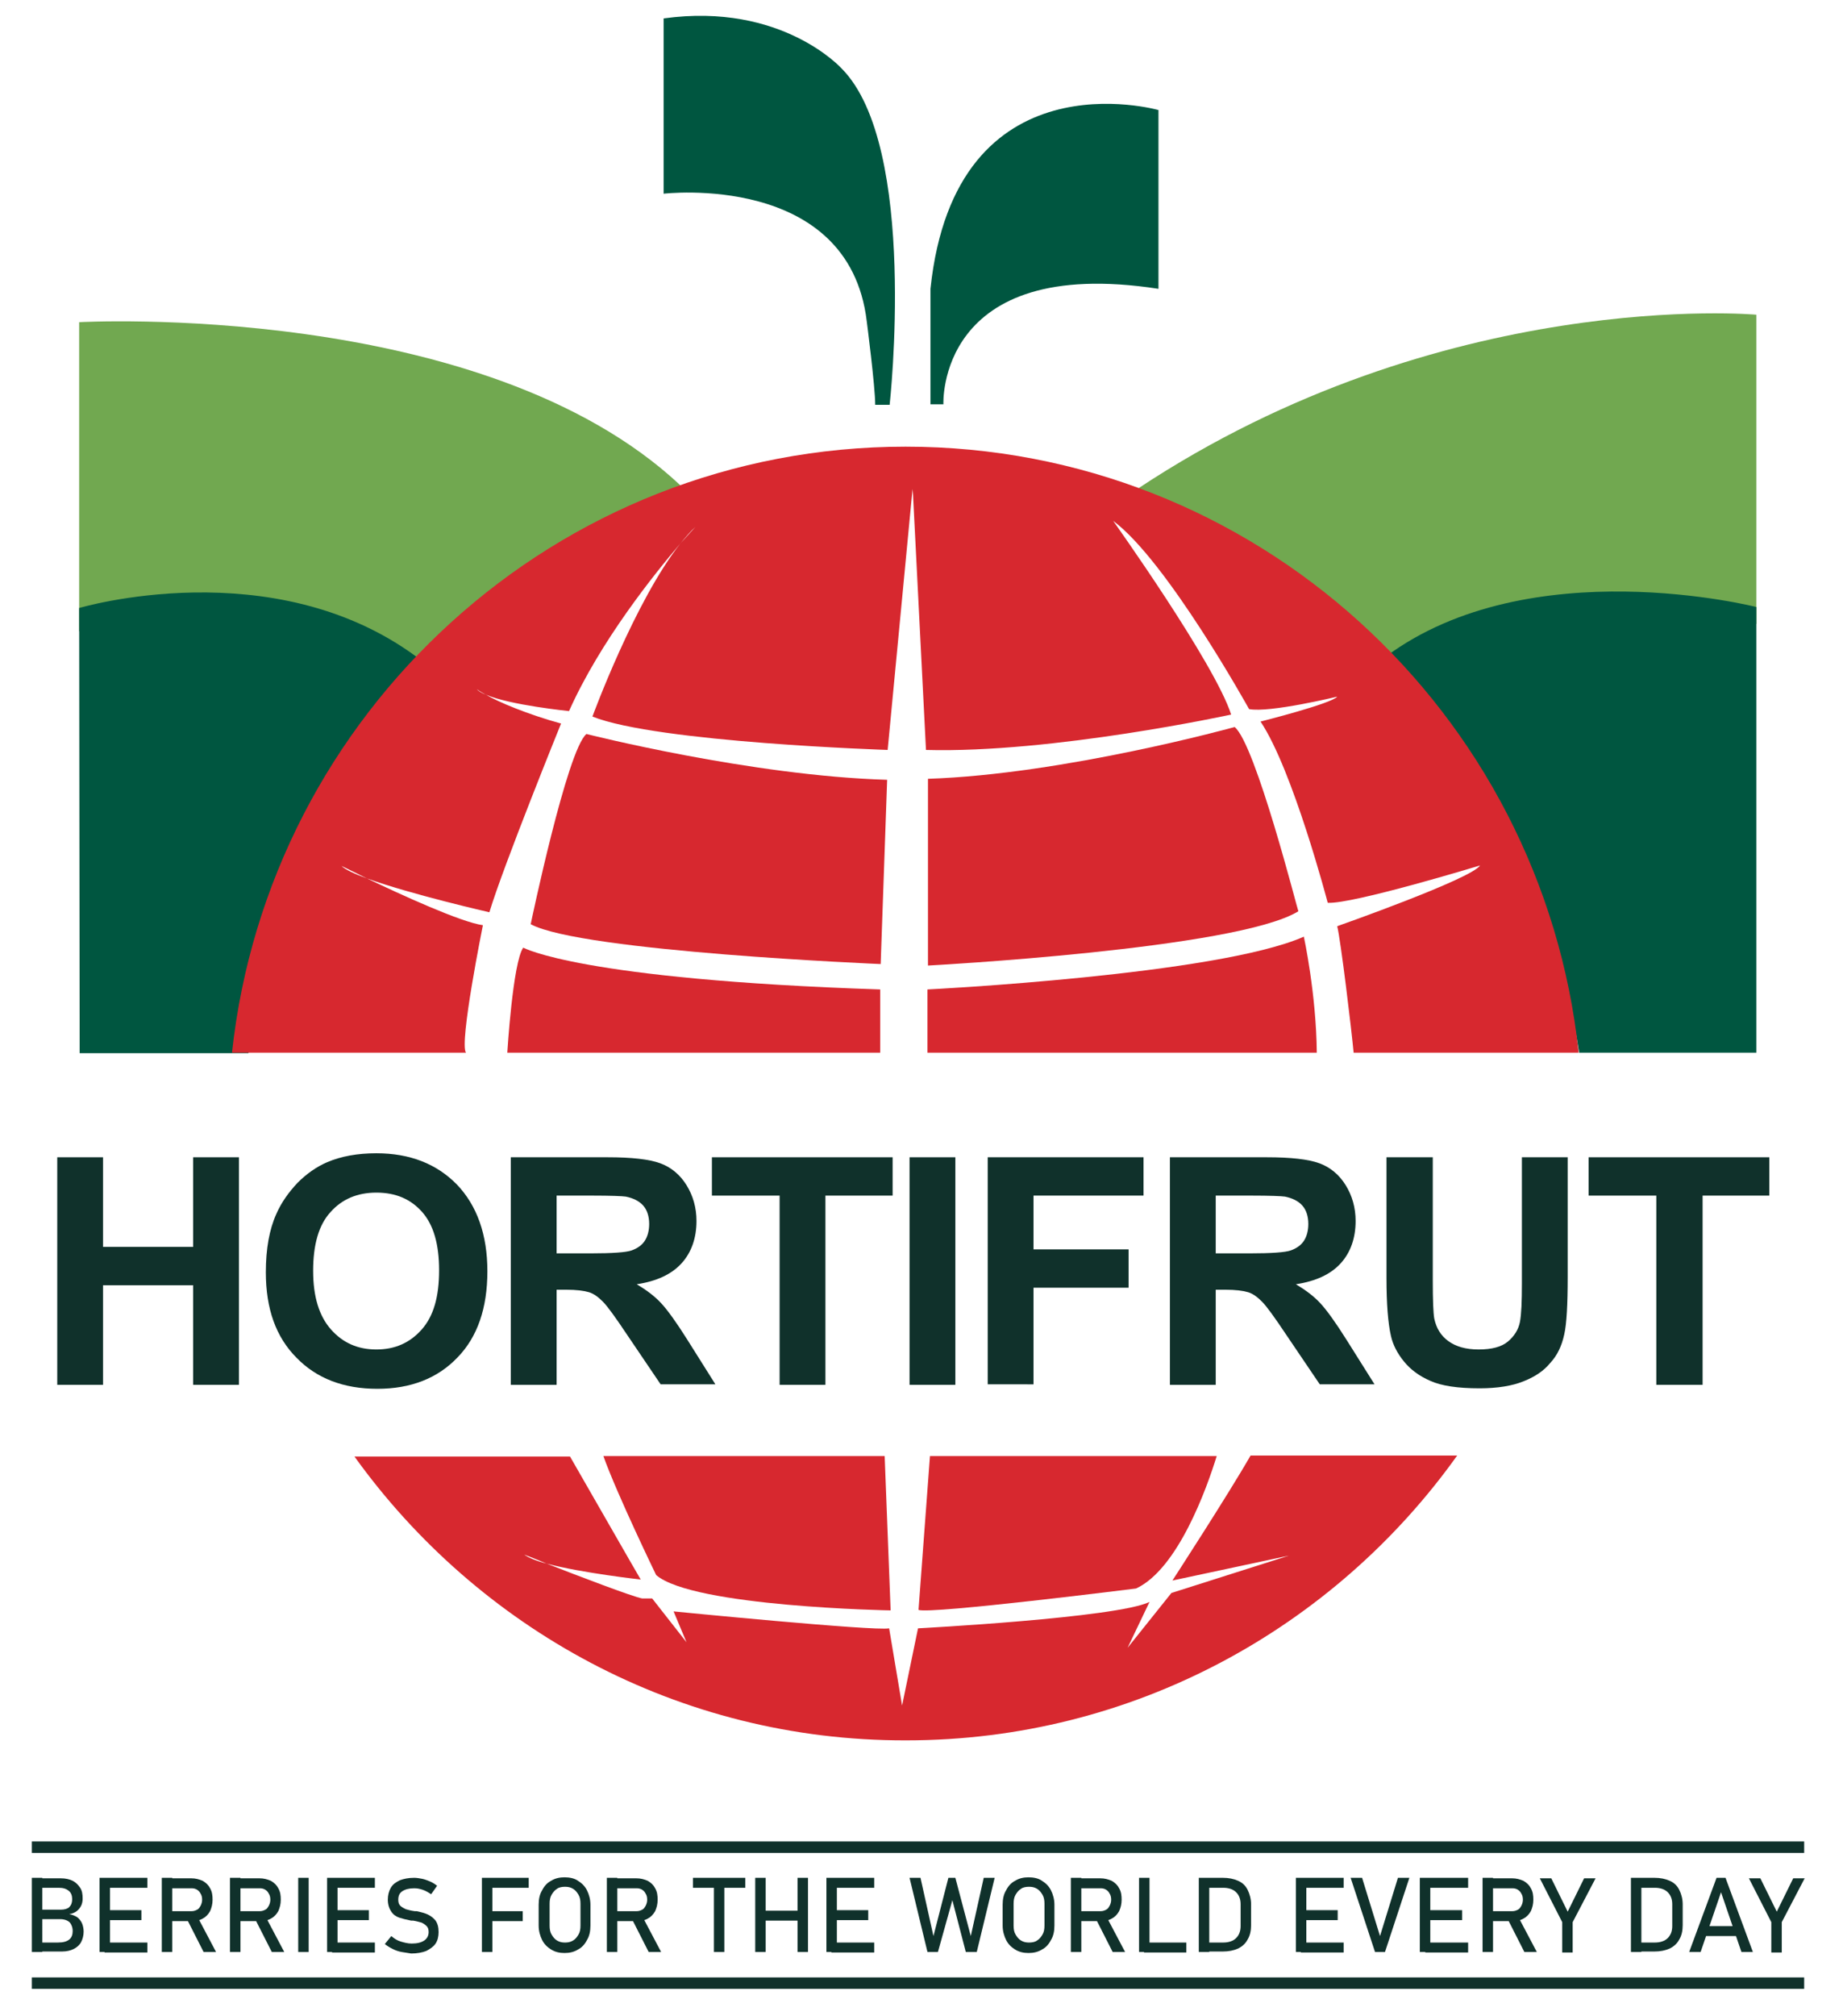 <?xml version="1.0" encoding="utf-8"?>
<!-- Generator: Adobe Illustrator 24.3.0, SVG Export Plug-In . SVG Version: 6.00 Build 0)  -->
<svg version="1.1" id="Capa_1" xmlns="http://www.w3.org/2000/svg" xmlns:xlink="http://www.w3.org/1999/xlink" x="0px" y="0px"
	 viewBox="0 0 370.2 404.9" style="enable-background:new 0 0 370.2 404.9;" xml:space="preserve">
<style type="text/css">
	.st0{fill:#71A850;}
	.st1{fill:#005640;}
	.st2{fill:#10312B;}
	.st3{fill:#D7282F;}
</style>
<g>
	<g>
		<path class="st0" d="M352.8,125.3l0-62.1c0,0-62.9-5.7-124.2,34.9c0,0,33.8,13.3,49.7,33.9C278.3,131.9,327.1,110.4,352.8,125.3z"
			/>
		<path class="st0" d="M15.9,126.8l0-62.1c0,0,81.1-4.5,120.8,32.8c0,0-36.9,16.8-52.9,37.4C83.8,134.9,41.5,111.9,15.9,126.8z"/>
		<path class="st1" d="M352.8,121.9c0,0-45.5-11.6-74.5,10c0,0,31.5,31.4,38.9,79.5l35.6,0L352.8,121.9z"/>
		<path class="st1" d="M15.9,122.1c0,0,38.9-11.6,67.9,9.9c0,0-26.5,31.5-33.9,79.5l-33.9,0L15.9,122.1z"/>
		<path class="st1" d="M232.7,58l0-35.9c0,0-40.8-11.6-45.8,35.9l0,23.2h2.6C189.5,81.3,188,51.1,232.7,58z"/>
		<path class="st1" d="M178.7,81.3c0,0,5.8-51.9-9.6-67.5c0,0-12-13.4-35.8-10.1l0,35.2c0,0,37.2-4.4,40.8,25.6
			c0,0,1.7,13.1,1.7,16.8L178.7,81.3z"/>
		<g>
			<g>
				<path class="st2" d="M11.5,278.1v-45.7h9.2v18h18.1v-18h9.2v45.7h-9.2v-20H20.7v20H11.5z"/>
				<path class="st2" d="M53.4,255.5c0-4.7,0.7-8.6,2.1-11.7c1-2.3,2.5-4.4,4.3-6.3c1.8-1.8,3.8-3.2,5.9-4.1
					c2.8-1.2,6.1-1.8,9.9-1.8c6.7,0,12.1,2.1,16.2,6.3c4,4.2,6.1,10,6.1,17.4c0,7.4-2,13.2-6,17.3c-4,4.2-9.4,6.3-16.1,6.3
					c-6.8,0-12.2-2.1-16.2-6.2C55.4,268.5,53.4,262.8,53.4,255.5z M62.9,255.2c0,5.2,1.2,9.1,3.6,11.8c2.4,2.7,5.4,4,9.1,4
					c3.7,0,6.7-1.3,9.1-4c2.4-2.7,3.5-6.6,3.5-11.9c0-5.2-1.1-9.1-3.4-11.7c-2.3-2.6-5.3-3.9-9.2-3.9c-3.8,0-6.9,1.3-9.2,3.9
					C64,246,62.9,250,62.9,255.2z"/>
				<path class="st2" d="M102.6,278.1v-45.7H122c4.9,0,8.4,0.4,10.6,1.2c2.2,0.8,4,2.3,5.3,4.4c1.3,2.1,2,4.5,2,7.2
					c0,3.4-1,6.3-3,8.5c-2,2.2-5,3.6-9,4.2c2,1.2,3.6,2.4,4.9,3.8c1.3,1.4,3.1,3.9,5.3,7.4l5.6,8.9h-11l-6.7-9.9
					c-2.4-3.6-4-5.8-4.9-6.7c-0.9-0.9-1.8-1.6-2.8-1.9c-1-0.3-2.5-0.5-4.6-0.5h-1.9v19.1H102.6z M111.8,251.7h6.8
					c4.4,0,7.2-0.2,8.3-0.6c1.1-0.4,2-1,2.6-1.9c0.6-0.9,0.9-2.1,0.9-3.4c0-1.5-0.4-2.8-1.2-3.7c-0.8-0.9-2-1.5-3.5-1.8
					c-0.7-0.1-3-0.2-6.7-0.2h-7.2V251.7z"/>
				<path class="st2" d="M156.6,278.1v-38H143v-7.7h36.3v7.7h-13.5v38H156.6z"/>
				<path class="st2" d="M182.7,278.1v-45.7h9.2v45.7H182.7z"/>
				<path class="st2" d="M198.4,278.1v-45.7h31.3v7.7h-22.1v10.8h19.1v7.7h-19.1v19.4H198.4z"/>
				<path class="st2" d="M235,278.1v-45.7h19.4c4.9,0,8.4,0.4,10.6,1.2c2.2,0.8,4,2.3,5.3,4.4c1.3,2.1,2,4.5,2,7.2
					c0,3.4-1,6.3-3,8.5c-2,2.2-5,3.6-9,4.2c2,1.2,3.6,2.4,4.9,3.8c1.3,1.4,3.1,3.9,5.3,7.4l5.6,8.9h-11l-6.7-9.9
					c-2.4-3.6-4-5.8-4.9-6.7c-0.9-0.9-1.8-1.6-2.8-1.9c-1-0.3-2.5-0.5-4.6-0.5h-1.9v19.1H235z M244.2,251.7h6.8
					c4.4,0,7.2-0.2,8.3-0.6c1.1-0.4,2-1,2.6-1.9c0.6-0.9,0.9-2.1,0.9-3.4c0-1.5-0.4-2.8-1.2-3.7c-0.8-0.9-2-1.5-3.5-1.8
					c-0.7-0.1-3-0.2-6.7-0.2h-7.2V251.7z"/>
				<path class="st2" d="M278.6,232.4h9.2v24.8c0,3.9,0.1,6.5,0.3,7.6c0.4,1.9,1.3,3.4,2.8,4.5c1.5,1.1,3.5,1.7,6.1,1.7
					c2.6,0,4.6-0.5,5.9-1.6c1.3-1.1,2.1-2.4,2.4-3.9c0.3-1.6,0.4-4.1,0.4-7.8v-25.3h9.2v24c0,5.5-0.2,9.4-0.7,11.6
					c-0.5,2.3-1.4,4.2-2.8,5.7c-1.3,1.6-3.1,2.8-5.4,3.7c-2.2,0.9-5.2,1.4-8.8,1.4c-4.4,0-7.7-0.5-9.9-1.5c-2.3-1-4-2.3-5.3-3.9
					c-1.3-1.6-2.2-3.3-2.6-5.1c-0.6-2.6-0.9-6.5-0.9-11.6V232.4z"/>
				<path class="st2" d="M332.7,278.1v-38h-13.6v-7.7h36.3v7.7H342v38H332.7z"/>
			</g>
		</g>
		<g>
			<path class="st3" d="M178.9,323.4l-1.2-31l-56.5,0c2.7,7.6,10.6,23.9,10.6,23.9C139.2,322.7,178.9,323.4,178.9,323.4z"/>
			<path class="st3" d="M228.2,319c8.4-3.9,14.2-20.1,16.2-26.6l-57.6,0l-2.3,30.9C186.9,324.2,228.2,319,228.2,319z"/>
			<path class="st3" d="M235.5,317.4l23.4-5l-23.6,7.5l-8.8,11l4.4-9.2c-6.6,3.2-46.5,5.3-46.5,5.3l-3.2,15.5l-2.6-15.5
				c-2.9,0.6-43.3-3.4-43.3-3.4l2.6,6.2L131,321H129c-1.8-0.3-12.8-4.5-19.2-7c-2-0.5-3.7-1.2-4.5-1.8c0,0,1.9,0.7,4.5,1.8
				c7.1,1.9,18.9,3.2,18.9,3.2c-0.9-1.5-10.4-18.1-14.2-24.7l-43.3,0C96,327,136.3,349.6,182,349.5c45.6,0,86-22.6,110.7-57.2
				l-41.5,0C246.8,300,235.5,317.4,235.5,317.4z"/>
			<path class="st3" d="M186.3,198.7l0,12.7l78.2,0c-0.1-11.8-2.6-23.3-2.6-23.3C244.5,195.8,186.3,198.7,186.3,198.7z"/>
			<path class="st3" d="M248,146c0,0-34.3,9.5-61.6,10.4l0,37.5c0,0,62.1-3.3,74.4-10.9C260.7,183,252.2,149.4,248,146z"/>
			<path class="st3" d="M178.2,156.6c-27.3-0.8-60.4-9.2-60.4-9.2c-3.9,3.2-11.2,38.2-11.2,38.2c10.2,5.5,70.3,8,70.3,8L178.2,156.6
				z"/>
			<path class="st3" d="M105.1,190.3c-2.1,3-3.2,21.1-3.2,21.1l74.9,0l0-12.7C116.4,196.7,105.1,190.3,105.1,190.3z"/>
			<path class="st3" d="M97,185.8c-4.4-0.6-16.4-6.1-23.3-9.4c-2.5-0.9-4.4-1.8-5.1-2.5c0,0,2.1,1,5.1,2.5
				c8.8,3.2,24.6,6.8,24.6,6.8c2.8-9.3,14.4-37.9,14.4-37.9c-6.6-1.8-12.8-4.4-15.1-5.8c-0.8-0.3-1.5-0.7-1.8-1.1
				c0,0,0.6,0.5,1.8,1.1c4.8,2.1,16.7,3.3,16.7,3.3c6.3-14.1,17.2-27.6,22.4-33.7c1-1.2,2-2.4,3-3.3c0,0-1.1,1.2-3,3.3
				c-9.2,11.6-17.7,34.8-17.7,34.8c13,5.2,59.3,6.7,59.3,6.7l5-52.4l0.1,1.2l2.6,51.2c25.4,0.7,61.3-7.1,61.3-7.1
				c-3.3-10.3-23.7-38.9-23.7-38.9c10.8,8,27.3,37.8,27.3,37.8c4.1,0.8,17.7-2.5,17.7-2.5c-1.1,1.4-15.4,5-15.4,5
				c6.5,9.7,13.5,36.4,13.5,36.4c5,0.3,30.6-7.5,30.6-7.5c-1.7,2.7-28.7,12.2-28.7,12.2c0.7,2.7,2.9,21,3.3,25.4l45.2,0
				C309.8,142.9,252,89.7,181.9,89.7c-70.2,0-127.9,53.3-135.3,121.7l47,0C92.2,209.5,97,185.8,97,185.8z"/>
		</g>
	</g>
</g>
<g>
	<path class="st2" d="M6.4,377.1h2.1V392H6.4V377.1z M7.6,390.1h4c1.1,0,1.8-0.2,2.3-0.6s0.7-1,0.7-1.7v0c0-0.5-0.1-0.9-0.3-1.3
		c-0.2-0.4-0.4-0.6-0.8-0.8c-0.4-0.2-0.9-0.3-1.4-0.3H7.6v-1.9h4.6c0.8,0,1.4-0.2,1.7-0.5c0.4-0.4,0.6-0.9,0.6-1.6
		c0-0.7-0.2-1.3-0.7-1.7s-1.1-0.6-2-0.6H7.6v-1.9h4.6c1,0,1.8,0.2,2.4,0.5s1.1,0.8,1.5,1.4s0.5,1.3,0.5,2.2c0,0.5-0.1,1-0.3,1.4
		c-0.2,0.4-0.5,0.8-0.9,1.1c-0.4,0.3-0.9,0.5-1.5,0.6c0.6,0.1,1.1,0.3,1.6,0.6c0.4,0.3,0.8,0.8,1,1.3c0.2,0.5,0.3,1.1,0.3,1.6v0
		c0,0.8-0.2,1.5-0.5,2.1s-0.9,1.1-1.5,1.4s-1.4,0.5-2.3,0.5H7.6V390.1z"/>
	<path class="st2" d="M20,377.1h2.1V392H20V377.1z M21,377.1h8.6v2H21V377.1z M21,383.6h7.4v2H21V383.6z M21,390.1h8.6v2H21V390.1z"
		/>
	<path class="st2" d="M32.5,377.1h2.1V392h-2.1V377.1z M33.4,383.8h5.1c0.4,0,0.7-0.1,1.1-0.3s0.5-0.5,0.7-0.8
		c0.2-0.4,0.3-0.8,0.3-1.2c0-0.5-0.1-0.9-0.3-1.2c-0.2-0.4-0.4-0.6-0.7-0.8s-0.7-0.3-1.1-0.3h-5.1v-2h5c0.9,0,1.6,0.2,2.3,0.5
		c0.7,0.4,1.2,0.9,1.5,1.5c0.4,0.7,0.5,1.4,0.5,2.3c0,0.9-0.2,1.6-0.5,2.3c-0.4,0.7-0.9,1.2-1.5,1.5c-0.7,0.4-1.4,0.5-2.3,0.5h-5
		V383.8z M37.5,385.3l2.1-0.5l3.8,7.2h-2.5L37.5,385.3z"/>
	<path class="st2" d="M46.2,377.1h2.1V392h-2.1V377.1z M47.1,383.8h5.1c0.4,0,0.7-0.1,1.1-0.3s0.5-0.5,0.7-0.8
		c0.2-0.4,0.3-0.8,0.3-1.2c0-0.5-0.1-0.9-0.3-1.2c-0.2-0.4-0.4-0.6-0.7-0.8c-0.3-0.2-0.7-0.3-1.1-0.3h-5.1v-2h5
		c0.9,0,1.6,0.2,2.3,0.5c0.7,0.4,1.2,0.9,1.5,1.5c0.4,0.7,0.5,1.4,0.5,2.3c0,0.9-0.2,1.6-0.5,2.3c-0.4,0.7-0.9,1.2-1.5,1.5
		c-0.7,0.4-1.4,0.5-2.3,0.5h-5V383.8z M51.2,385.3l2.1-0.5l3.8,7.2h-2.5L51.2,385.3z"/>
	<path class="st2" d="M62,392h-2.1v-14.9H62V392z"/>
	<path class="st2" d="M65.7,377.1h2.1V392h-2.1V377.1z M66.7,377.1h8.6v2h-8.6V377.1z M66.7,383.6h7.4v2h-7.4V383.6z M66.7,390.1
		h8.6v2h-8.6V390.1z"/>
	<path class="st2" d="M80.7,392c-0.6-0.1-1.2-0.3-1.8-0.6c-0.6-0.3-1.1-0.6-1.6-1l1.3-1.6c0.6,0.5,1.2,0.9,1.9,1.1s1.4,0.4,2.2,0.4
		c1.1,0,1.9-0.2,2.5-0.6c0.6-0.4,0.9-1,0.9-1.7v0c0-0.5-0.1-0.9-0.4-1.2c-0.3-0.3-0.6-0.5-1-0.7c-0.4-0.1-1-0.3-1.7-0.4
		c0,0,0,0-0.1,0c0,0,0,0-0.1,0l-0.2,0c-1-0.2-1.8-0.4-2.4-0.6c-0.6-0.2-1.2-0.6-1.6-1.2c-0.4-0.6-0.7-1.4-0.7-2.4v0
		c0-0.9,0.2-1.7,0.6-2.4c0.4-0.7,1-1.1,1.8-1.5c0.8-0.3,1.7-0.5,2.9-0.5c0.5,0,1.1,0.1,1.6,0.2c0.5,0.1,1,0.3,1.5,0.5
		c0.5,0.2,1,0.5,1.5,0.9l-1.2,1.7c-0.6-0.4-1.1-0.7-1.7-0.9c-0.6-0.2-1.1-0.3-1.7-0.3c-1,0-1.8,0.2-2.4,0.6c-0.6,0.4-0.8,1-0.8,1.7
		v0c0,0.5,0.1,0.9,0.4,1.2c0.3,0.3,0.7,0.5,1.1,0.7c0.4,0.1,1,0.3,1.8,0.4c0,0,0.1,0,0.1,0c0,0,0,0,0.1,0c0,0,0.1,0,0.1,0
		c0,0,0.1,0,0.1,0c0.9,0.2,1.7,0.4,2.3,0.7c0.6,0.3,1.1,0.7,1.5,1.2c0.4,0.6,0.6,1.3,0.6,2.3v0c0,0.9-0.2,1.7-0.6,2.3
		c-0.4,0.6-1.1,1.1-1.9,1.5c-0.8,0.3-1.8,0.5-3,0.5C82,392.2,81.3,392.1,80.7,392z"/>
	<path class="st2" d="M96.8,377.1h2.1V392h-2.1V377.1z M97.8,377.1h8.4v2h-8.4V377.1z M97.8,383.8h7.2v2h-7.2V383.8z"/>
	<path class="st2" d="M110.7,391.5c-0.8-0.5-1.4-1.1-1.8-1.9c-0.4-0.8-0.7-1.8-0.7-2.9v-4.2c0-1.1,0.2-2.1,0.7-2.9
		c0.4-0.8,1-1.5,1.8-1.9c0.8-0.5,1.7-0.7,2.7-0.7s2,0.2,2.7,0.7c0.8,0.5,1.4,1.1,1.8,1.9c0.4,0.8,0.7,1.8,0.7,2.9v4.2
		c0,1.1-0.2,2.1-0.7,2.9c-0.4,0.8-1,1.5-1.8,1.9c-0.8,0.5-1.7,0.7-2.7,0.7S111.5,392,110.7,391.5z M115.1,389.7
		c0.5-0.3,0.8-0.7,1.1-1.2c0.3-0.5,0.4-1.1,0.4-1.8v-4.4c0-0.7-0.1-1.3-0.4-1.8c-0.3-0.5-0.6-0.9-1.1-1.2c-0.5-0.3-1-0.4-1.6-0.4
		s-1.2,0.1-1.6,0.4c-0.5,0.3-0.8,0.7-1.1,1.2c-0.3,0.5-0.4,1.1-0.4,1.8v4.4c0,0.7,0.1,1.3,0.4,1.8c0.3,0.5,0.6,0.9,1.1,1.2
		c0.5,0.3,1,0.4,1.6,0.4S114.6,390,115.1,389.7z"/>
	<path class="st2" d="M121.9,377.1h2.1V392h-2.1V377.1z M122.8,383.8h5.1c0.4,0,0.7-0.1,1.1-0.3s0.5-0.5,0.7-0.8
		c0.2-0.4,0.3-0.8,0.3-1.2c0-0.5-0.1-0.9-0.3-1.2c-0.2-0.4-0.4-0.6-0.7-0.8c-0.3-0.2-0.7-0.3-1.1-0.3h-5.1v-2h5
		c0.9,0,1.6,0.2,2.3,0.5c0.7,0.4,1.2,0.9,1.5,1.5c0.4,0.7,0.5,1.4,0.5,2.3c0,0.9-0.2,1.6-0.5,2.3c-0.4,0.7-0.9,1.2-1.5,1.5
		c-0.7,0.4-1.4,0.5-2.3,0.5h-5V383.8z M126.9,385.3l2.1-0.5l3.8,7.2h-2.5L126.9,385.3z"/>
	<path class="st2" d="M139.2,377.1h10.5v2h-10.5V377.1z M143.4,378.4h2.1V392h-2.1V378.4z"/>
	<path class="st2" d="M151.7,377.1h2.1V392h-2.1V377.1z M153,383.7h8.3v2H153V383.7z M160.2,377.1h2.1V392h-2.1V377.1z"/>
	<path class="st2" d="M166,377.1h2.1V392H166V377.1z M167,377.1h8.6v2H167V377.1z M167,383.6h7.4v2H167V383.6z M167,390.1h8.6v2H167
		V390.1z"/>
	<path class="st2" d="M190.5,377.1h1.4l3.1,11.7l2.6-11.7h2.2l-3.6,14.9H194l-2.7-10.4l-2.9,10.4h-2.1l-3.6-14.9h2.2l2.6,11.7
		L190.5,377.1z"/>
	<path class="st2" d="M203.9,391.5c-0.8-0.5-1.4-1.1-1.8-1.9c-0.4-0.8-0.7-1.8-0.7-2.9v-4.2c0-1.1,0.2-2.1,0.7-2.9
		c0.4-0.8,1-1.5,1.8-1.9c0.8-0.5,1.7-0.7,2.7-0.7s2,0.2,2.7,0.7c0.8,0.5,1.4,1.1,1.8,1.9c0.4,0.8,0.7,1.8,0.7,2.9v4.2
		c0,1.1-0.2,2.1-0.7,2.9c-0.4,0.8-1,1.5-1.8,1.9c-0.8,0.5-1.7,0.7-2.7,0.7S204.7,392,203.9,391.5z M208.3,389.7
		c0.5-0.3,0.8-0.7,1.1-1.2c0.3-0.5,0.4-1.1,0.4-1.8v-4.4c0-0.7-0.1-1.3-0.4-1.8c-0.3-0.5-0.6-0.9-1.1-1.2c-0.5-0.3-1-0.4-1.6-0.4
		s-1.2,0.1-1.6,0.4c-0.5,0.3-0.8,0.7-1.1,1.2c-0.3,0.5-0.4,1.1-0.4,1.8v4.4c0,0.7,0.1,1.3,0.4,1.8c0.3,0.5,0.6,0.9,1.1,1.2
		c0.5,0.3,1,0.4,1.6,0.4S207.9,390,208.3,389.7z"/>
	<path class="st2" d="M215.1,377.1h2.1V392h-2.1V377.1z M216,383.8h5.1c0.4,0,0.7-0.1,1.1-0.3s0.5-0.5,0.7-0.8
		c0.2-0.4,0.3-0.8,0.3-1.2c0-0.5-0.1-0.9-0.3-1.2c-0.2-0.4-0.4-0.6-0.7-0.8c-0.3-0.2-0.7-0.3-1.1-0.3H216v-2h5
		c0.9,0,1.6,0.2,2.3,0.5c0.7,0.4,1.2,0.9,1.5,1.5c0.4,0.7,0.5,1.4,0.5,2.3c0,0.9-0.2,1.6-0.5,2.3c-0.4,0.7-0.9,1.2-1.5,1.5
		c-0.7,0.4-1.4,0.5-2.3,0.5h-5V383.8z M220.1,385.3l2.1-0.5l3.8,7.2h-2.5L220.1,385.3z"/>
	<path class="st2" d="M228.8,377.1h2.1V392h-2.1V377.1z M229.8,390.1h8.5v2h-8.5V390.1z"/>
	<path class="st2" d="M240.8,377.1h2.1V392h-2.1V377.1z M242.3,390.1h3.4c1.1,0,2-0.3,2.6-0.9c0.6-0.6,0.9-1.4,0.9-2.4v-4.4
		c0-1-0.3-1.8-0.9-2.4c-0.6-0.6-1.5-0.9-2.6-0.9h-3.4v-2h3.3c1.2,0,2.2,0.2,3.1,0.6s1.5,1,1.9,1.8c0.4,0.8,0.7,1.8,0.7,2.9v4.2
		c0,1.1-0.2,2.1-0.7,2.9c-0.4,0.8-1.1,1.4-1.9,1.8c-0.9,0.4-1.9,0.6-3.1,0.6h-3.3V390.1z"/>
	<path class="st2" d="M260.3,377.1h2.1V392h-2.1V377.1z M261.3,377.1h8.6v2h-8.6V377.1z M261.3,383.6h7.4v2h-7.4V383.6z
		 M261.3,390.1h8.6v2h-8.6V390.1z"/>
	<path class="st2" d="M271.3,377.1h2.3l3.6,11.7l3.6-11.7h2.3l-4.9,14.9h-2L271.3,377.1z"/>
	<path class="st2" d="M285.2,377.1h2.1V392h-2.1V377.1z M286.3,377.1h8.6v2h-8.6V377.1z M286.3,383.6h7.4v2h-7.4V383.6z
		 M286.3,390.1h8.6v2h-8.6V390.1z"/>
	<path class="st2" d="M297.8,377.1h2.1V392h-2.1V377.1z M298.7,383.8h5.1c0.4,0,0.7-0.1,1.1-0.3s0.5-0.5,0.7-0.8
		c0.2-0.4,0.3-0.8,0.3-1.2c0-0.5-0.1-0.9-0.3-1.2c-0.2-0.4-0.4-0.6-0.7-0.8c-0.3-0.2-0.7-0.3-1.1-0.3h-5.1v-2h5
		c0.9,0,1.6,0.2,2.3,0.5c0.7,0.4,1.2,0.9,1.5,1.5c0.4,0.7,0.5,1.4,0.5,2.3c0,0.9-0.2,1.6-0.5,2.3c-0.4,0.7-0.9,1.2-1.5,1.5
		c-0.7,0.4-1.4,0.5-2.3,0.5h-5V383.8z M302.8,385.3l2.1-0.5l3.8,7.2h-2.5L302.8,385.3z"/>
	<path class="st2" d="M315.9,386v6.1h-2.1V386l-4.5-8.8h2.3l3.3,6.7l3.3-6.7h2.3L315.9,386z"/>
	<path class="st2" d="M327.6,377.1h2.1V392h-2.1V377.1z M329,390.1h3.4c1.1,0,2-0.3,2.6-0.9c0.6-0.6,0.9-1.4,0.9-2.4v-4.4
		c0-1-0.3-1.8-0.9-2.4c-0.6-0.6-1.5-0.9-2.6-0.9H329v-2h3.3c1.2,0,2.2,0.2,3.1,0.6s1.5,1,1.9,1.8c0.4,0.8,0.7,1.8,0.7,2.9v4.2
		c0,1.1-0.2,2.1-0.7,2.9c-0.4,0.8-1.1,1.4-1.9,1.8c-0.9,0.4-1.9,0.6-3.1,0.6H329V390.1z"/>
	<path class="st2" d="M344.8,377.1h1.8l5.5,14.9h-2.3l-4.1-12l-4.1,12h-2.3L344.8,377.1z M341.8,386.8h7.8v2h-7.8V386.8z"/>
	<path class="st2" d="M357.9,386v6.1h-2.1V386l-4.5-8.8h2.3l3.3,6.7l3.3-6.7h2.3L357.9,386z"/>
</g>
<rect x="6.4" y="397.1" class="st2" width="356" height="2.3"/>
<rect x="6.4" y="369.8" class="st2" width="356" height="2.3"/>
</svg>
